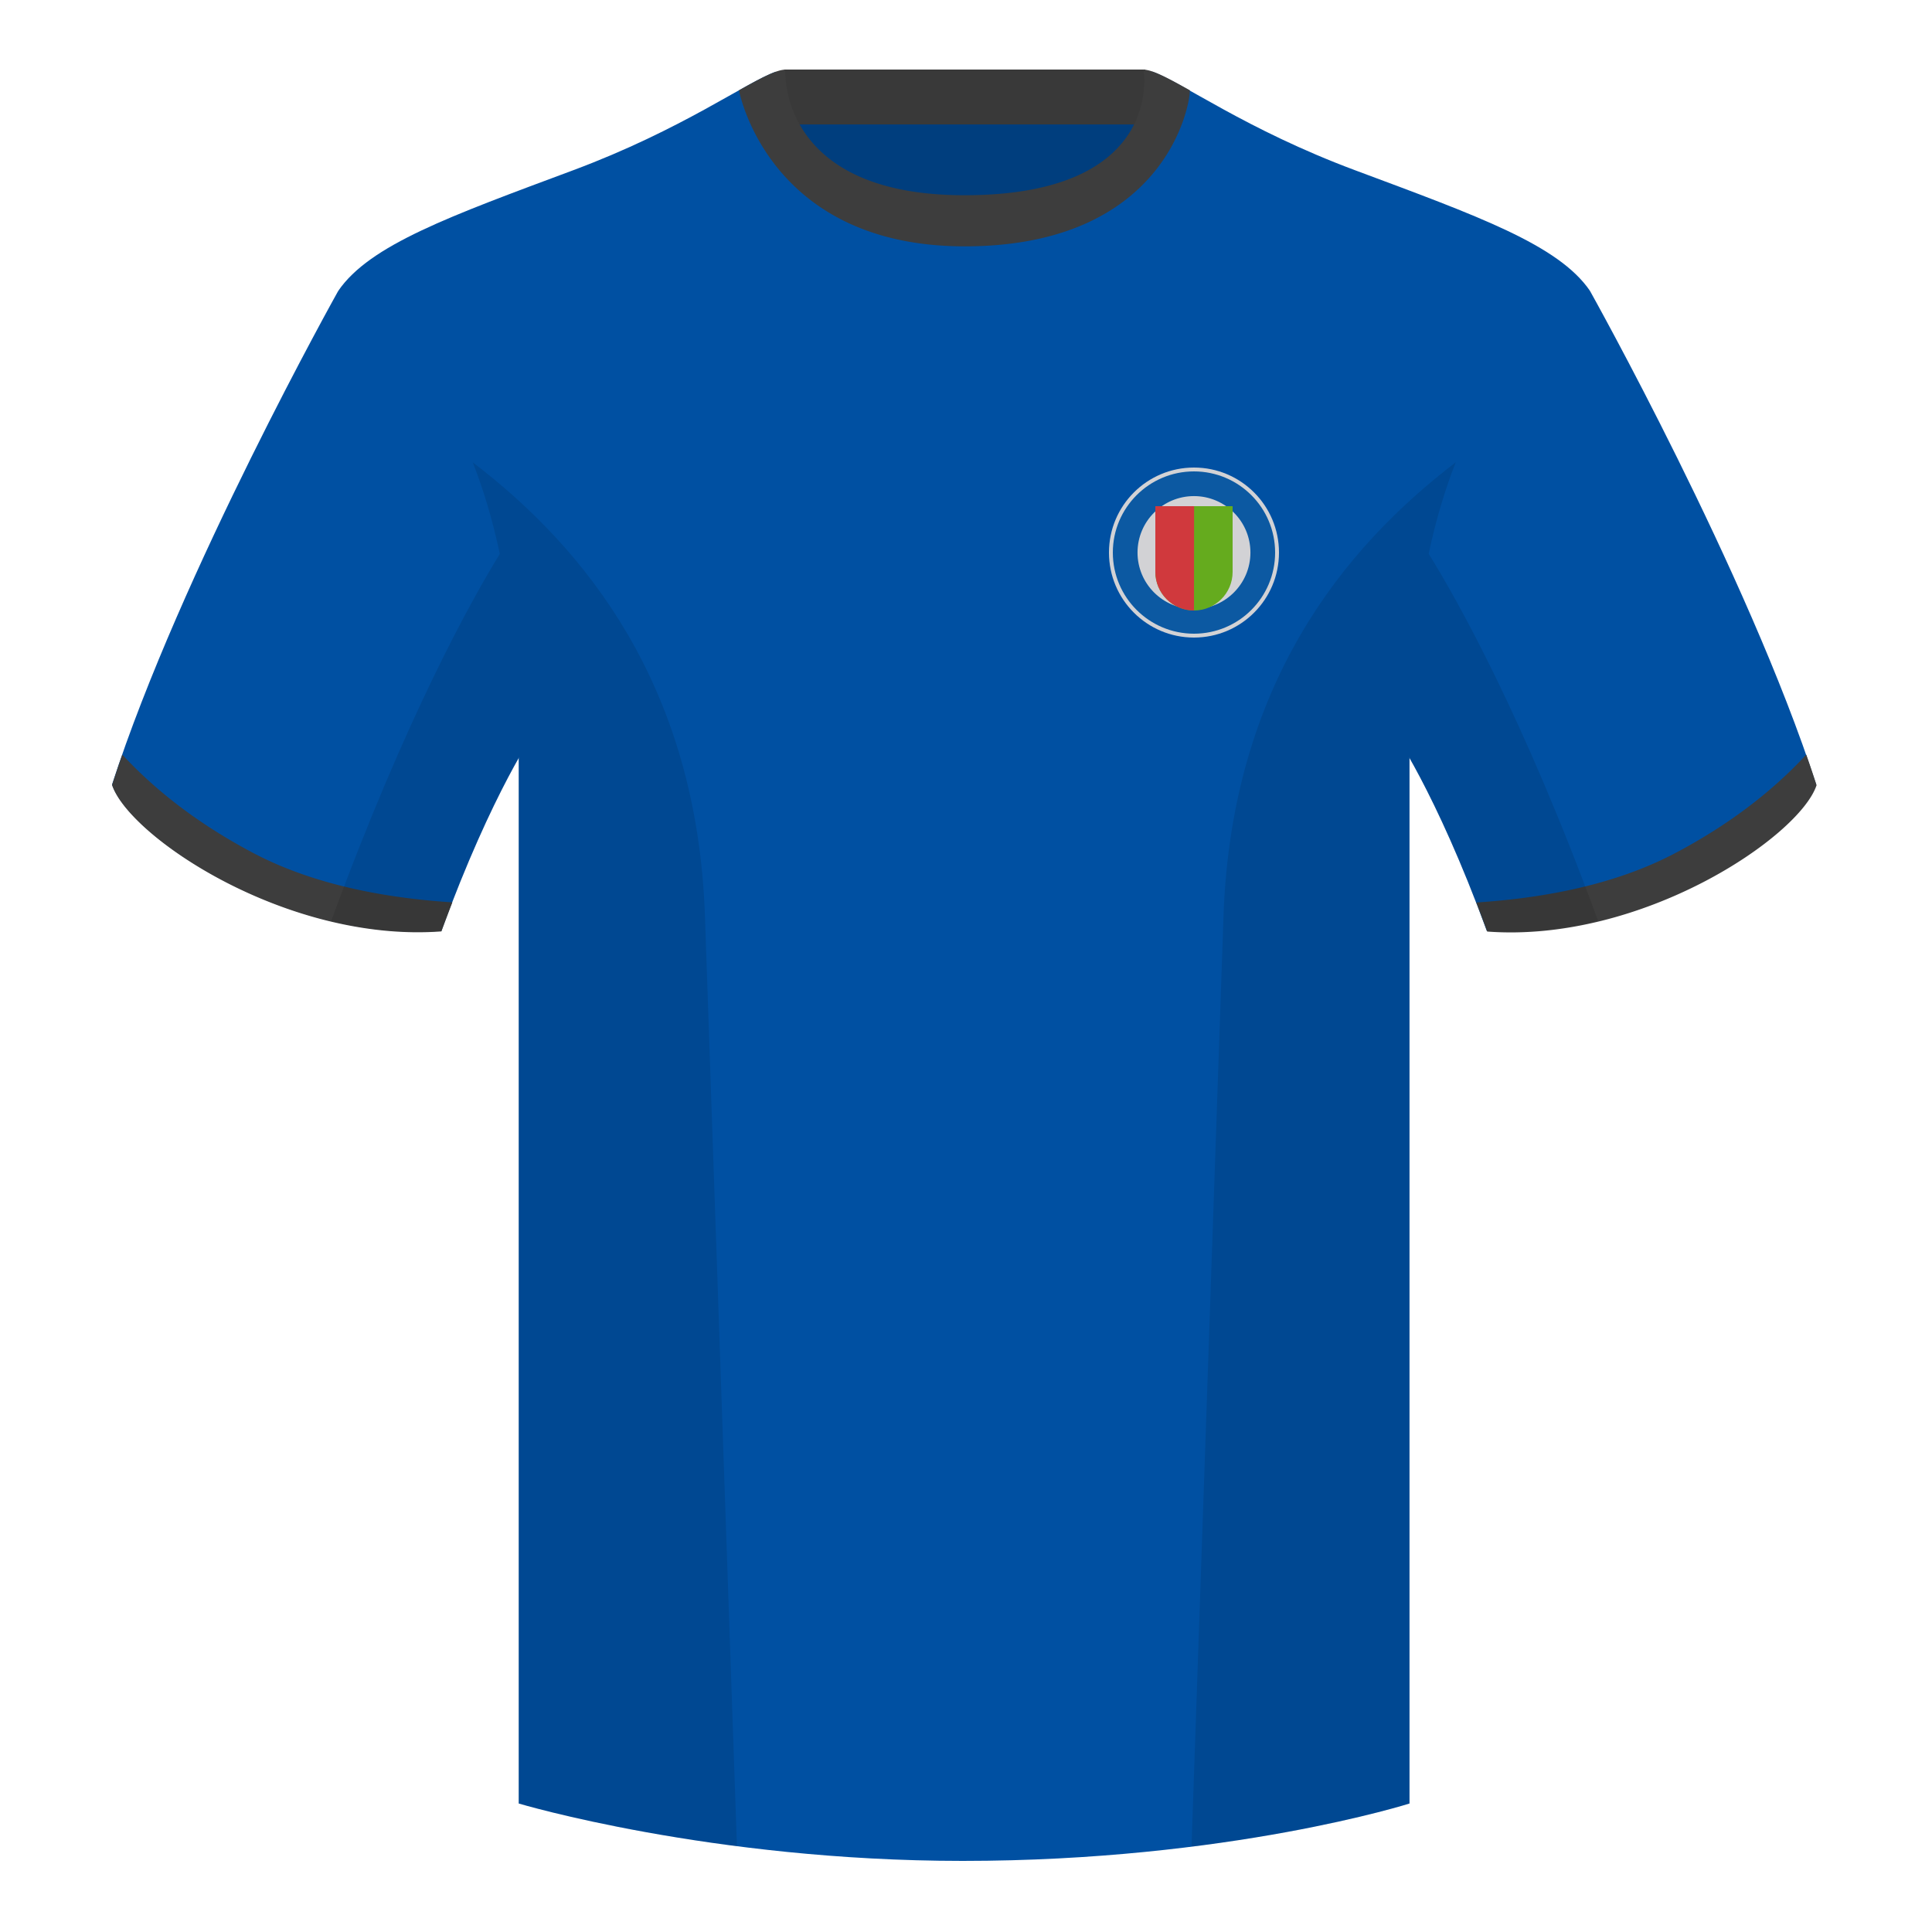 <?xml version="1.0" encoding="UTF-8"?><svg height="500" viewBox="0 0 500 500" width="500" xmlns="http://www.w3.org/2000/svg"><g fill="none" fill-rule="evenodd"><path d="M0 0h500v500H0z"/><path d="M203.086 109.195h93.643V21.9h-93.643z" fill="#003e7e"/><path d="M202.946 32.2h93.459V18h-93.459z" fill="#393939"/><g fill="#0050a2"><path d="M87.548 75.26S46.785 148.06 29 203.03c4.445 13.375 45.208 40.86 85.232 37.885 13.34-36.4 24.46-52 24.46-52S141.655 93.83 87.548 75.26M411.473 75.26s40.763 72.8 58.548 127.77c-4.445 13.375-45.208 40.86-85.232 37.885-13.34-36.4-24.46-52-24.46-52S357.366 93.83 411.473 75.26"/><path d="M249.514 57.706c-50.082 0-47.799-39.47-48.743-39.14-7.516 2.618-24.133 14.936-52.439 25.495-31.872 11.885-52.625 19.315-60.782 31.2 11.115 8.915 46.694 28.97 46.694 120.345v271.14S183.902 481.6 249.13 481.6c68.93 0 115.649-14.855 115.649-14.855v-271.14c0-91.375 35.58-111.43 46.7-120.345-8.157-11.885-28.91-19.315-60.783-31.2-28.36-10.577-44.982-22.92-52.478-25.511-.928-.318 4.177 39.156-48.703 39.156z"/></g><path d="M470.129 203.202c-4.445 13.375-45.208 40.86-85.232 37.885a426.404 426.404 0 0 0-2.836-7.52c20.795-1.358 37.993-5.637 51.595-12.837 13.428-7.11 24.696-15.585 33.805-25.428a337.728 337.728 0 0 1 2.668 7.9zM65.427 220.694c13.611 7.205 30.824 11.485 51.64 12.84-.932 2.4-1.878 4.904-2.835 7.516-40.024 2.975-80.787-24.51-85.232-37.885a338.673 338.673 0 0 1 2.654-7.862c9.104 9.827 20.361 18.29 33.773 25.39zM249.656 63.754c51.479 0 58.278-35.895 58.278-40.38-5.772-3.24-9.728-5.345-12.007-5.345 0 0 5.881 32.495-46.336 32.495-48.52 0-46.335-32.495-46.335-32.495-2.28 0-6.236 2.105-12.003 5.345 0 0 7.369 40.38 58.403 40.38" fill="#3d3d3d"/><g transform="translate(287 121)"><circle cx="22" cy="22" fill="#d2d2d5" r="22"/><path d="M22 43c11.598 0 21-9.402 21-21S33.598 1 22 1 1 10.402 1 22s9.402 21 21 21zm0-6.391c-8.068 0-14.609-6.54-14.609-14.609S13.931 7.391 22 7.391 36.609 13.931 36.609 22 30.069 36.609 22 36.609z" fill="#0c59a2" fill-rule="nonzero"/><path d="M12 10h20v17c0 5.523-4.477 10-10 10s-10-4.477-10-10z" fill="#65ab1e"/><path d="M12 10h10.03L22 37c-5.523 0-10-4.477-10-10z" fill="#d0393d"/></g><path d="M413.584 238.323c-9.287 2.238-19.064 3.316-28.798 2.592-8.197-22.369-15.557-36.883-20.012-44.748v270.577s-21.102 6.71-55.867 11.11l-.544-.059c1.881-54.795 5.722-166.47 8.277-240.705 2.055-59.755 31.084-95.29 60.099-117.44-2.676 6.78-5.072 14.606-7 23.667 7.354 11.852 24.436 42.069 43.831 94.964l.014.042zM190.717 477.795c-34.248-4.401-56.477-11.05-56.477-11.05V196.171c-4.456 7.867-11.813 22.38-20.01 44.743-9.632.716-19.308-.332-28.51-2.523.005-.033.012-.065.02-.097 19.377-52.848 36.305-83.066 43.61-94.944-1.93-9.075-4.328-16.912-7.007-23.701 29.015 22.15 58.044 57.685 60.1 117.44 2.554 74.235 6.395 185.91 8.276 240.705z" fill="#000" fill-opacity=".1"/></g></svg>